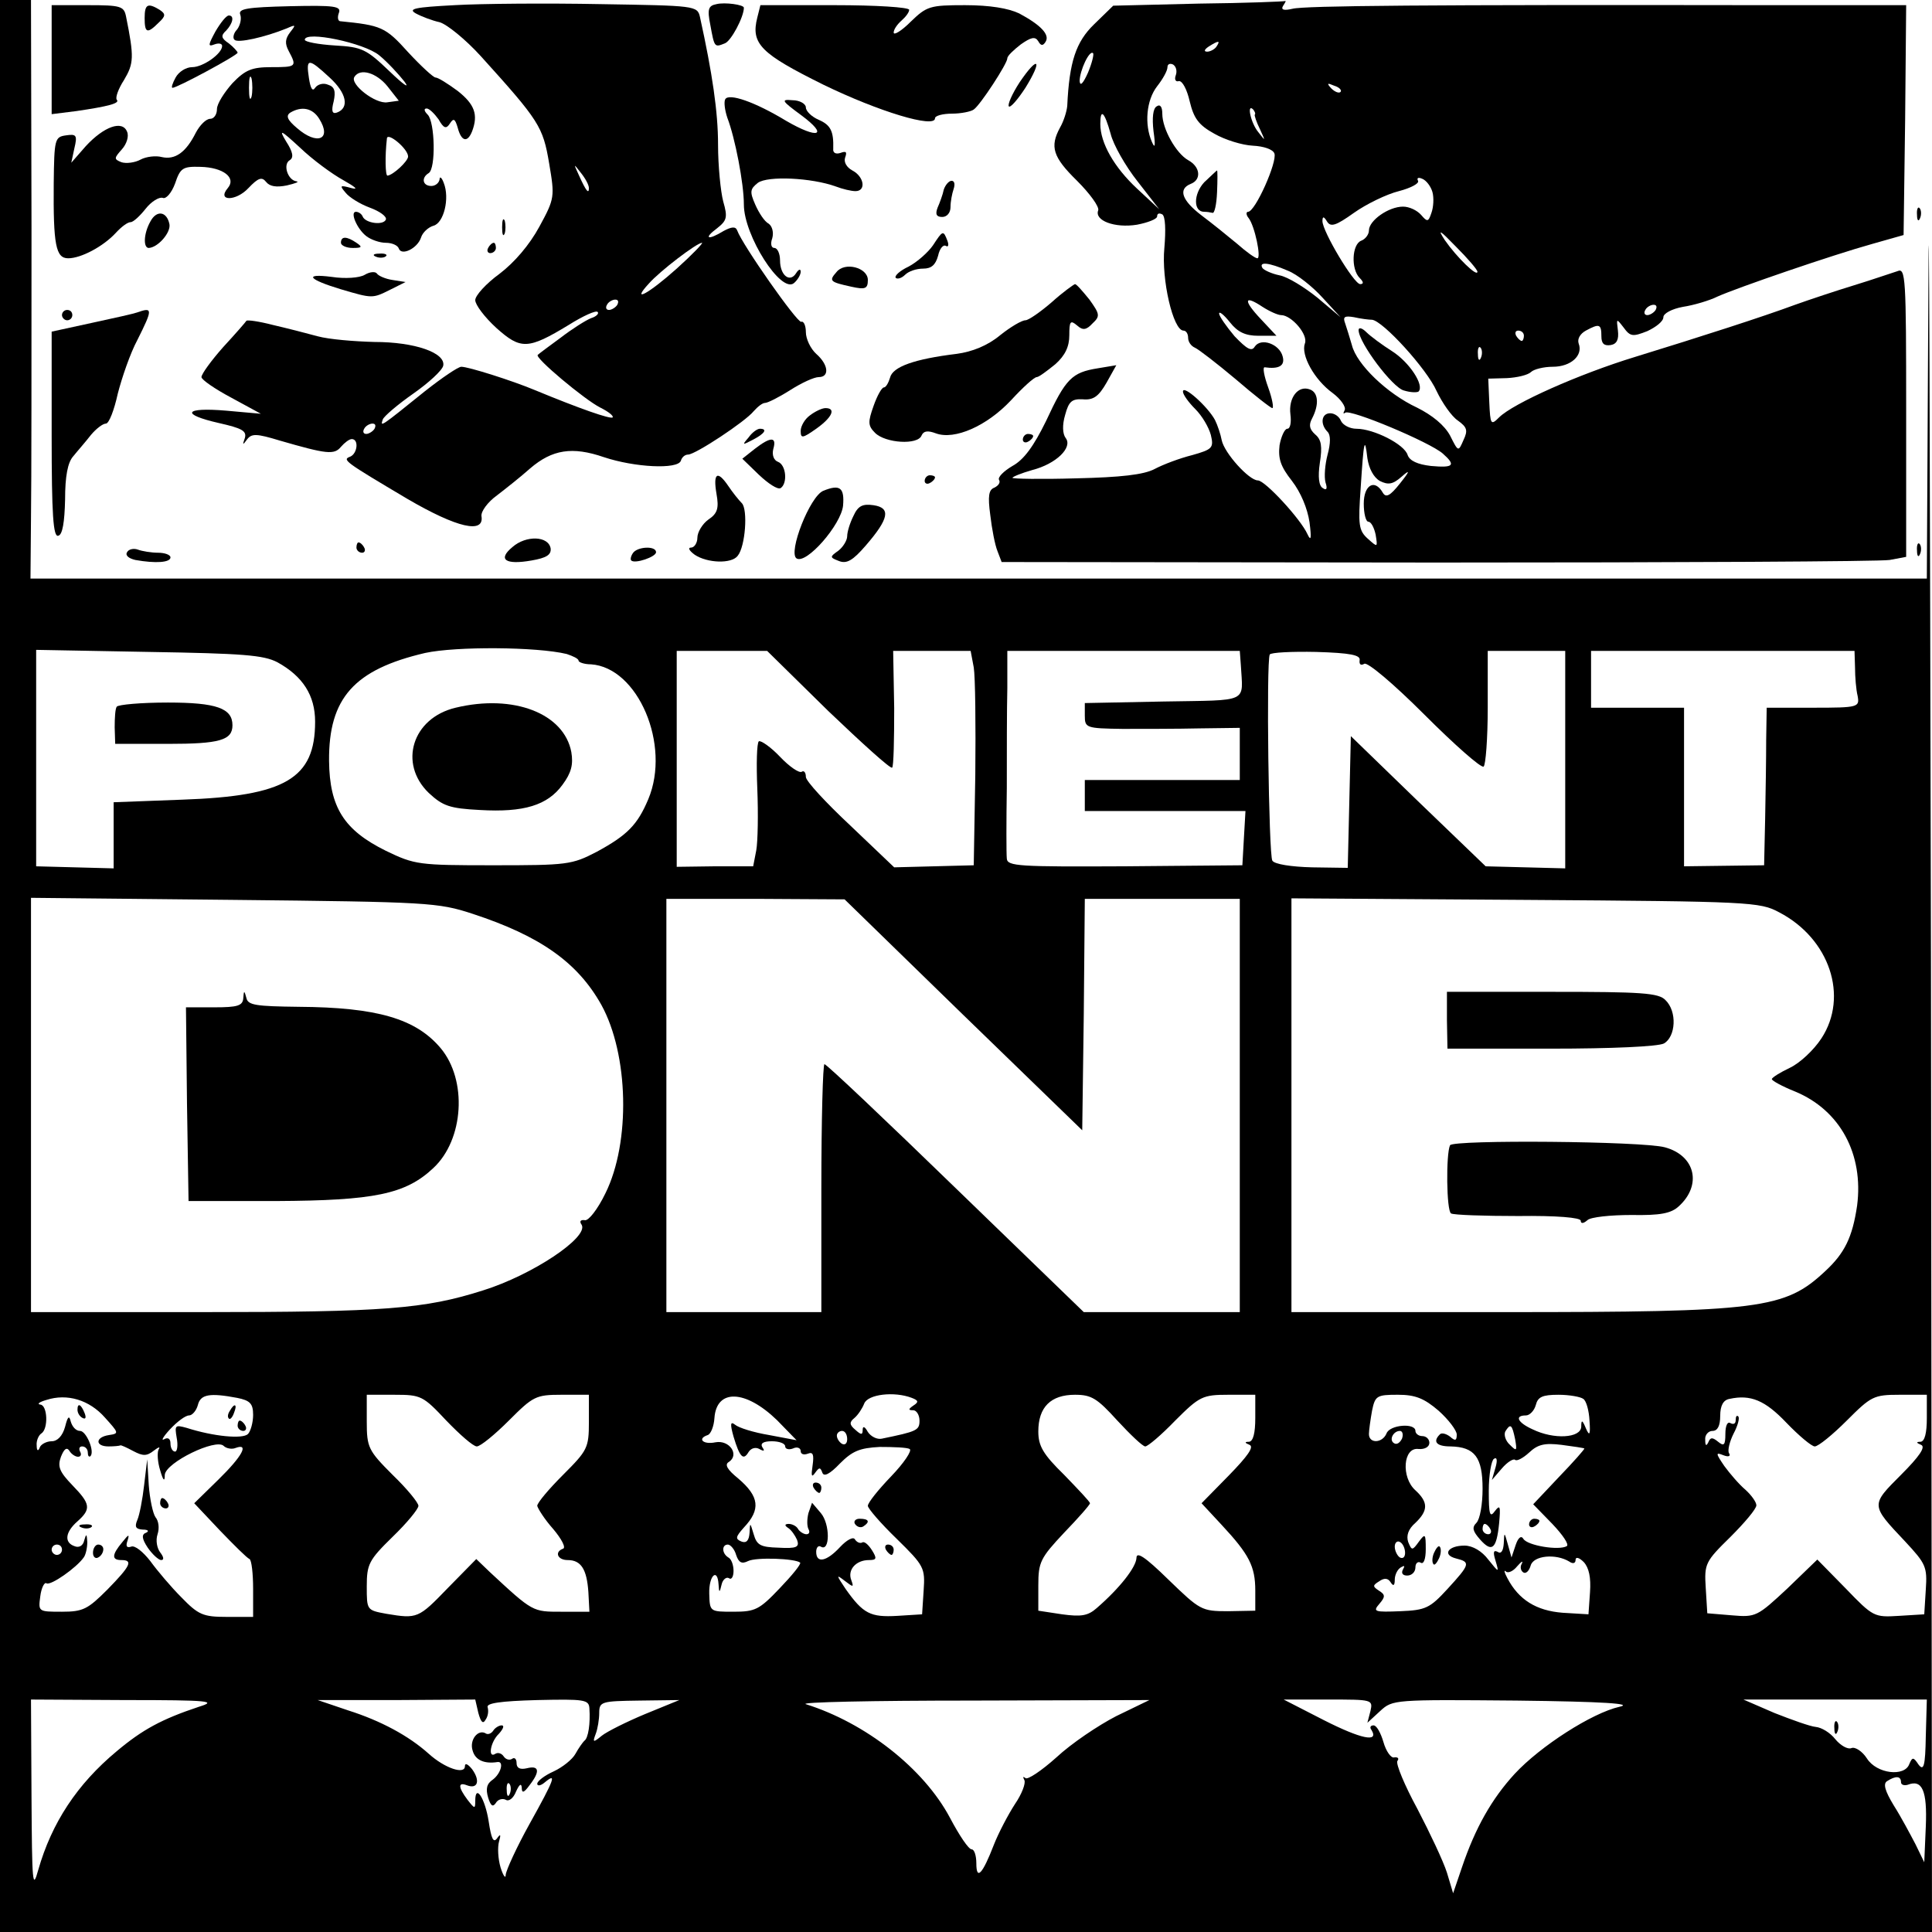 <?xml version="1.0" standalone="no"?>
<!DOCTYPE svg PUBLIC "-//W3C//DTD SVG 20010904//EN"
 "http://www.w3.org/TR/2001/REC-SVG-20010904/DTD/svg10.dtd">
<svg version="1.0" xmlns="http://www.w3.org/2000/svg"
 width="374pt" height="374pt" viewBox="0 0 374 374"
 preserveAspectRatio="xMidYMid meet">
<g transform="translate(0,374) scale(0.1,-0.1)"
fill="#000000" stroke="none">
<path d="M0 1870 l0 -1870 1870 0 1870 0 -2 1873 c-2 1029 -4 1619 -5 1309
l-3 -562 -1836 0 -1835 0 1 118 c1 64 1 316 1 560 l-1 442 -30 0 -30 0 0
-1870z m1097 604 c12 -4 23 -9 23 -13 0 -3 11 -7 24 -7 91 -6 155 -156 111
-261 -21 -50 -41 -70 -100 -102 -48 -25 -57 -26 -200 -26 -145 0 -152 1 -208
28 -81 40 -109 84 -110 174 -1 122 49 177 186 209 60 13 216 12 274 -2z m-560
-16 c49 -27 73 -64 73 -115 0 -110 -57 -144 -257 -151 l-133 -5 0 -64 0 -64
-75 2 -75 2 0 209 0 210 218 -4 c182 -3 222 -6 249 -20z m1066 -94 c66 -63
121 -113 124 -110 3 2 4 55 4 115 l-2 111 75 0 75 0 6 -32 c3 -18 4 -112 3
-208 l-3 -175 -77 -2 -77 -2 -85 81 c-47 44 -86 86 -86 94 0 9 -4 13 -8 10 -5
-3 -24 10 -42 29 -18 19 -37 32 -41 30 -4 -3 -5 -44 -3 -92 2 -49 1 -102 -2
-119 l-6 -31 -74 0 -74 -1 0 209 0 209 88 0 87 0 118 -116z m799 89 c4 -75 19
-68 -150 -71 l-152 -3 0 -24 c0 -24 2 -25 73 -26 39 0 107 0 150 1 l77 1 0
-50 0 -51 -150 0 -150 0 0 -30 0 -30 156 0 155 0 -3 -52 -3 -53 -227 -2 c-206
-1 -228 0 -229 15 -1 10 -1 71 0 137 0 66 0 153 1 193 l0 72 225 0 225 0 2
-27z m230 9 c-1 -8 2 -11 9 -7 6 4 56 -38 116 -98 59 -59 110 -104 115 -101 4
3 8 54 8 115 l0 109 75 0 75 0 0 -210 0 -211 -77 2 -77 2 -131 126 -130 126
-3 -128 -3 -127 -69 1 c-40 1 -73 6 -77 13 -7 11 -12 385 -5 399 2 4 43 6 90
5 66 -2 86 -6 84 -16z m959 -14 c0 -18 2 -43 5 -55 4 -22 2 -23 -86 -23 l-90
0 -1 -62 c0 -35 -1 -103 -2 -153 l-2 -90 -77 -1 -78 -1 0 153 0 154 -90 0 -90
0 0 55 0 55 255 0 255 0 1 -32z m-2676 -477 c131 -43 203 -94 249 -176 53 -96
57 -266 8 -365 -15 -31 -33 -54 -40 -52 -8 1 -11 -2 -6 -9 14 -24 -95 -97
-191 -127 -113 -36 -192 -42 -542 -42 l-333 0 0 401 0 401 393 -4 c376 -4 395
-5 462 -27z m950 -196 l230 -223 3 224 2 224 150 0 150 0 0 -400 0 -400 -151
0 -151 0 -248 240 c-136 132 -250 240 -254 240 -3 0 -6 -108 -6 -240 l0 -240
-150 0 -150 0 0 400 0 400 173 0 172 -1 230 -224z m1579 199 c98 -51 135 -163
82 -244 -15 -23 -42 -48 -61 -57 -19 -9 -35 -19 -35 -22 0 -3 20 -14 45 -24
87 -36 133 -121 120 -221 -9 -61 -24 -92 -62 -127 -78 -73 -125 -79 -620 -79
l-413 0 0 400 0 401 453 -3 c435 -3 454 -4 491 -24z m-3241 -978 c27 -30 28
-31 8 -34 -27 -4 -27 -22 -1 -22 11 0 21 1 23 2 1 1 12 -4 25 -11 19 -10 26
-10 40 1 9 7 13 8 9 2 -3 -6 -2 -24 3 -40 6 -21 9 -23 9 -9 2 24 99 71 114 56
5 -5 16 -7 23 -4 27 10 13 -16 -33 -61 l-47 -46 50 -53 c27 -28 52 -53 57 -55
4 -2 7 -28 7 -58 l0 -54 -51 0 c-46 0 -55 4 -88 38 -20 20 -47 52 -60 70 -14
18 -30 31 -37 28 -9 -3 -11 1 -7 12 4 13 2 12 -10 -3 -21 -25 -21 -35 -2 -35
23 0 18 -11 -27 -57 -38 -38 -47 -43 -88 -43 -46 0 -46 0 -42 30 2 16 8 28 12
25 8 -5 58 30 72 50 4 5 7 19 7 30 -1 16 -2 17 -6 3 -2 -10 -10 -15 -19 -11
-20 7 -18 27 6 48 27 24 25 34 -10 70 -25 26 -29 36 -22 55 6 15 11 19 16 12
4 -7 12 -12 17 -12 6 0 7 5 4 10 -3 6 -1 10 4 10 6 0 11 -5 11 -12 0 -6 2 -9
5 -7 9 9 -8 49 -20 49 -8 0 -15 8 -18 18 -3 13 -6 10 -11 -10 -5 -18 -15 -28
-26 -28 -10 0 -21 -6 -23 -12 -3 -8 -6 -7 -6 4 -1 9 4 20 9 23 14 9 12 55 -2
56 -7 1 -2 5 12 9 40 13 83 0 113 -34z m256 38 c25 -5 31 -11 31 -33 0 -15 -5
-32 -10 -37 -10 -10 -66 -5 -119 12 -22 6 -23 5 -19 -19 3 -15 1 -27 -3 -27
-5 0 -9 7 -9 16 0 9 -5 12 -12 8 -7 -4 -2 5 11 19 14 15 30 27 37 27 6 0 14 9
17 20 5 21 23 24 76 14z m405 -44 c26 -27 52 -50 59 -50 7 0 35 23 62 50 47
47 52 50 102 50 l53 0 0 -53 c0 -50 -3 -55 -50 -102 -27 -27 -50 -54 -50 -60
1 -5 14 -26 31 -45 16 -19 25 -36 19 -38 -17 -6 -11 -22 9 -22 26 0 37 -18 40
-62 l2 -38 -54 0 c-56 0 -55 -1 -139 77 l-26 25 -55 -56 c-57 -59 -59 -60
-119 -50 -38 7 -38 7 -38 53 0 43 4 51 50 96 28 27 50 54 50 60 0 6 -22 33
-50 60 -47 47 -50 53 -50 103 l0 52 54 0 c51 0 55 -2 100 -50z m640 1 l38 -39
-53 10 c-30 5 -59 14 -66 20 -9 7 -10 2 -3 -23 12 -40 19 -47 29 -30 5 8 14
10 21 6 9 -5 11 -4 6 3 -5 8 2 12 18 12 14 0 26 -4 26 -10 0 -5 7 -7 15 -4 8
4 15 1 15 -5 0 -6 6 -8 14 -5 10 4 12 -2 9 -23 -3 -20 -2 -24 5 -14 8 11 10
11 14 0 3 -8 14 -3 34 18 24 24 38 30 77 32 27 0 53 -1 58 -4 5 -3 -11 -27
-36 -53 -25 -26 -45 -51 -45 -57 0 -5 25 -34 56 -64 53 -52 55 -56 52 -100
l-3 -46 -48 -3 c-52 -3 -66 4 -100 52 -18 27 -19 29 -2 16 17 -13 18 -13 13 1
-8 20 9 39 34 39 15 0 16 3 6 19 -7 11 -15 18 -19 15 -4 -2 -10 0 -14 6 -3 6
-16 -1 -29 -15 -26 -28 -46 -32 -46 -9 0 8 4 13 9 10 18 -11 18 44 0 65 l-17
20 -7 -20 c-3 -12 -3 -25 0 -31 3 -5 2 -10 -4 -10 -5 0 -13 5 -16 10 -3 6 -12
10 -18 10 -8 0 -9 -3 -1 -8 6 -4 13 -14 17 -23 5 -14 -1 -17 -36 -15 -35 1
-42 5 -48 26 -7 23 -7 24 -8 3 -1 -15 -6 -21 -16 -17 -12 5 -11 9 5 27 33 35
30 60 -11 95 -21 17 -27 27 -18 32 21 14 1 43 -26 38 -24 -5 -36 7 -15 14 6 2
12 17 13 33 4 57 60 55 121 -4z m261 43 c13 -5 14 -8 3 -15 -10 -7 -10 -9 0
-9 6 0 12 -9 12 -20 0 -19 -5 -21 -73 -35 -9 -2 -21 4 -27 13 -6 11 -10 12
-10 4 0 -10 -3 -10 -14 0 -12 10 -12 15 -2 23 7 6 15 18 19 28 7 18 58 24 92
11z m398 -44 c25 -27 49 -50 54 -50 5 0 31 22 58 50 47 47 53 50 103 50 l52 0
0 -45 c0 -29 -4 -45 -12 -46 -9 0 -9 -2 1 -6 9 -4 -4 -22 -40 -59 l-53 -54 39
-42 c53 -57 65 -80 65 -127 l0 -39 -53 -1 c-51 0 -54 2 -115 61 -46 45 -62 55
-62 42 -1 -18 -32 -58 -77 -97 -17 -15 -30 -17 -67 -12 l-46 7 0 49 c0 45 4
53 50 102 27 28 50 54 50 57 0 3 -23 27 -50 55 -41 40 -50 56 -50 84 0 47 24
71 71 71 32 0 43 -7 82 -50z m622 19 c19 -17 35 -38 35 -46 0 -12 -3 -13 -13
-4 -8 6 -17 8 -20 4 -14 -14 -6 -23 21 -23 47 -1 62 -21 62 -82 0 -30 -5 -59
-12 -66 -9 -9 -7 -16 7 -32 23 -26 32 -19 37 31 3 33 2 37 -8 24 -10 -14 -12
-7 -12 39 0 31 5 59 10 62 6 4 7 -3 3 -17 l-7 -24 19 22 c11 13 23 20 26 17 3
-3 15 3 27 14 17 16 30 19 63 15 23 -3 43 -6 44 -7 1 -1 -21 -26 -49 -55 l-50
-53 37 -38 c20 -21 33 -40 28 -43 -15 -9 -76 1 -84 14 -4 7 -10 3 -15 -12 l-8
-24 -7 25 c-7 25 -7 25 -8 2 -1 -14 -5 -21 -12 -16 -8 4 -9 -1 -4 -17 7 -24 7
-24 -14 2 -12 16 -30 27 -46 27 -32 0 -44 -18 -16 -25 28 -7 27 -11 -17 -59
-34 -37 -42 -41 -91 -43 -50 -2 -54 -1 -41 14 12 14 12 18 -1 26 -12 8 -12 10
1 18 10 7 17 6 22 -2 5 -8 8 -7 8 5 0 9 5 20 12 24 7 4 8 3 4 -4 -4 -7 -1 -12
8 -12 9 0 16 7 16 16 0 8 5 12 10 9 6 -4 10 7 10 26 0 30 -1 31 -13 15 -13
-18 -14 -18 -21 -1 -4 12 0 25 14 37 25 24 25 40 0 63 -28 25 -24 84 6 80 12
-1 21 4 21 12 0 7 -6 13 -14 13 -7 0 -13 5 -13 10 0 16 -50 12 -56 -5 -8 -19
-34 -20 -34 -1 0 7 3 28 6 45 6 29 9 31 50 31 34 0 51 -7 79 -31z m280 23 c6
-4 11 -23 12 -42 2 -28 0 -31 -7 -15 -7 17 -9 17 -9 3 -1 -22 -53 -25 -94 -5
-29 13 -36 27 -13 27 7 0 16 9 19 20 4 16 13 20 44 20 21 0 43 -4 48 -8z m393
-46 c24 -25 49 -46 55 -46 7 0 35 23 62 50 47 47 52 50 102 50 l53 0 0 -45 c0
-29 -4 -45 -12 -46 -9 0 -9 -2 1 -6 9 -4 -3 -22 -39 -58 -59 -59 -59 -58 8
-129 40 -43 43 -49 40 -93 l-3 -48 -49 -3 c-48 -3 -50 -2 -103 53 l-55 56 -58
-56 c-58 -54 -61 -56 -107 -52 l-48 4 -3 49 c-3 47 -1 51 48 99 27 27 50 54
50 61 0 6 -9 19 -21 30 -12 10 -30 31 -41 46 -17 25 -17 27 -2 21 10 -4 15 -2
11 4 -3 5 1 22 9 38 8 15 12 30 9 33 -3 3 -5 0 -5 -7 0 -7 -4 -9 -10 -6 -6 4
-10 -5 -10 -21 0 -22 -3 -24 -14 -15 -11 9 -15 9 -19 -1 -4 -8 -6 -7 -6 5 -1
9 6 17 14 17 10 0 15 10 15 29 0 20 6 31 18 33 41 9 69 -3 110 -46z m-525 -32
c4 -23 3 -24 -10 -11 -9 8 -12 20 -9 26 10 16 13 14 19 -15z m-1293 0 c0 -8
-4 -12 -10 -9 -5 3 -10 10 -10 16 0 5 5 9 10 9 6 0 10 -7 10 -16z m1074 1 c-4
-8 -10 -12 -15 -9 -11 6 -2 24 11 24 5 0 7 -7 4 -15z m171 -175 c3 -5 1 -10
-4 -10 -6 0 -11 5 -11 10 0 6 2 10 4 10 3 0 8 -4 11 -10z m-165 -46 c0 -8 -4
-12 -10 -9 -5 3 -10 13 -10 21 0 8 5 12 10 9 6 -3 10 -13 10 -21z m-2600 6 c0
-5 -4 -10 -10 -10 -5 0 -10 5 -10 10 0 6 5 10 10 10 6 0 10 -4 10 -10z m1305
-10 c5 -15 11 -18 23 -12 16 8 92 5 101 -3 2 -3 -16 -25 -40 -50 -39 -41 -47
-45 -89 -45 -46 0 -46 0 -47 35 -1 35 16 51 18 18 1 -17 2 -17 6 0 2 9 9 15
14 12 5 -4 9 3 9 14 0 11 -4 23 -10 26 -13 8 -13 25 -1 25 5 0 13 -9 16 -20z
m1613 -13 c7 -5 12 -3 12 3 0 7 7 5 16 -4 10 -11 14 -30 12 -58 l-3 -43 -50 3
c-51 4 -85 25 -107 67 -6 11 -7 17 -3 13 4 -4 14 0 22 10 8 9 12 12 9 5 -4 -6
-2 -14 3 -17 5 -3 11 3 14 13 5 20 49 24 75 8z m-2653 -281 c-72 -24 -109 -44
-159 -86 -77 -64 -126 -139 -152 -230 -11 -40 -12 -26 -13 143 l-1 187 183 -1
c164 0 178 -2 142 -13z m541 -12 c5 -18 9 -22 14 -13 5 7 6 17 4 24 -3 8 24
12 96 14 91 2 100 1 101 -16 2 -29 -2 -58 -10 -63 -3 -3 -11 -14 -17 -25 -6
-11 -25 -26 -42 -34 -18 -8 -32 -19 -32 -24 0 -5 7 -4 15 3 23 19 19 7 -30
-81 -25 -45 -45 -89 -46 -98 0 -9 -5 -2 -10 14 -5 17 -6 39 -3 50 4 14 3 16
-4 6 -7 -9 -11 0 -16 33 -7 45 -26 74 -26 40 0 -16 -1 -16 -15 2 -18 24 -19
35 -1 28 21 -8 26 9 10 31 -8 10 -14 13 -14 6 0 -17 -39 -4 -70 24 -39 35 -93
64 -156 84 l-59 20 152 0 153 1 6 -26z m323 -2 c-36 -15 -74 -34 -84 -42 -17
-14 -18 -13 -12 3 4 10 7 29 7 41 0 22 4 23 78 24 l77 1 -66 -27z m912 -4
c-35 -18 -87 -53 -116 -80 -29 -26 -56 -44 -60 -40 -5 4 -5 2 -2 -4 3 -6 -5
-27 -18 -46 -13 -20 -32 -56 -41 -79 -22 -57 -34 -70 -34 -36 0 15 -4 27 -9
27 -6 0 -24 27 -42 61 -51 96 -164 184 -279 220 -14 4 130 7 320 7 l345 1 -64
-31z m492 10 l-6 -23 25 23 c24 22 27 22 264 20 170 -2 227 -6 199 -12 -53
-12 -153 -76 -203 -130 -44 -48 -76 -104 -102 -181 l-17 -50 -12 40 c-7 22
-33 77 -57 123 -25 46 -42 87 -39 93 4 5 1 8 -6 7 -6 -2 -16 12 -21 30 -5 17
-13 32 -19 32 -6 0 -8 -4 -4 -9 15 -25 -21 -17 -92 19 l-78 40 87 0 c84 0 86
0 81 -22z m1075 -49 c-1 -58 -4 -68 -14 -55 -10 15 -12 15 -18 1 -9 -25 -63
-19 -82 11 -9 14 -23 23 -30 20 -7 -3 -21 5 -31 17 -10 13 -27 23 -38 24 -11
1 -47 14 -80 27 l-60 26 178 0 177 0 -2 -71z m-48 -89 c0 -5 6 -7 13 -5 28 11
38 -11 35 -81 l-3 -69 -17 35 c-10 19 -28 53 -42 75 -17 28 -21 42 -13 47 17
11 27 10 27 -2z"/>
<path d="M882 2370 c-84 -20 -111 -108 -52 -165 27 -25 40 -30 99 -33 85 -5
131 9 160 49 17 23 21 39 17 63 -14 75 -112 113 -224 86z"/>
<path d="M226 2372 c-3 -4 -4 -22 -4 -40 l1 -32 102 0 c100 0 125 7 125 36 0
33 -31 44 -125 44 -52 0 -96 -4 -99 -8z"/>
<path d="M471 1808 c-1 -15 -11 -18 -56 -18 l-55 0 2 -187 3 -188 170 0 c189
1 250 13 304 64 59 55 66 170 14 232 -48 57 -123 79 -275 80 -82 1 -98 3 -101
17 -4 15 -5 15 -6 0z"/>
<path d="M2801 1765 l1 -55 200 0 c118 0 207 4 219 10 23 13 26 62 3 84 -13
14 -47 16 -219 16 l-204 0 0 -55z"/>
<path d="M2807 1523 c-8 -17 -7 -127 2 -132 5 -3 64 -5 130 -5 74 1 121 -3
121 -9 0 -6 5 -6 13 1 6 6 45 10 85 10 56 -1 77 3 92 17 45 41 32 98 -27 114
-43 12 -410 15 -416 4z"/>
<path d="M150 1011 c0 -6 4 -13 10 -16 6 -3 7 1 4 9 -7 18 -14 21 -14 7z"/>
<path d="M279 865 c-3 -27 -9 -58 -13 -67 -6 -14 -3 -18 10 -19 11 0 13 -3 7
-6 -9 -3 -9 -11 3 -29 9 -13 21 -24 26 -24 6 0 5 6 -2 15 -6 8 -9 23 -5 35 4
12 2 26 -4 33 -5 7 -11 35 -13 62 l-3 50 -6 -50z"/>
<path d="M310 830 c0 -5 5 -10 11 -10 5 0 7 5 4 10 -3 6 -8 10 -11 10 -2 0 -4
-4 -4 -10z"/>
<path d="M158 783 c7 -3 16 -2 19 1 4 3 -2 6 -13 5 -11 0 -14 -3 -6 -6z"/>
<path d="M180 734 c0 -8 5 -12 10 -9 6 3 10 10 10 16 0 5 -4 9 -10 9 -5 0 -10
-7 -10 -16z"/>
<path d="M445 1009 c-4 -6 -5 -12 -2 -15 2 -3 7 2 10 11 7 17 1 20 -8 4z"/>
<path d="M460 980 c0 -5 5 -10 11 -10 5 0 7 5 4 10 -3 6 -8 10 -11 10 -2 0 -4
-4 -4 -10z"/>
<path d="M1575 860 c3 -5 8 -10 11 -10 2 0 4 5 4 10 0 6 -5 10 -11 10 -5 0 -7
-4 -4 -10z"/>
<path d="M1655 790 c4 -6 11 -8 16 -5 14 9 11 15 -7 15 -8 0 -12 -5 -9 -10z"/>
<path d="M1715 740 c3 -5 8 -10 11 -10 2 0 4 5 4 10 0 6 -5 10 -11 10 -5 0 -7
-4 -4 -10z"/>
<path d="M2960 789 c0 -5 5 -7 10 -4 6 3 10 8 10 11 0 2 -4 4 -10 4 -5 0 -10
-5 -10 -11z"/>
<path d="M2776 734 c-4 -9 -4 -19 -1 -22 2 -3 7 3 11 12 4 9 4 19 1 22 -2 3
-7 -3 -11 -12z"/>
<path d="M955 390 c-4 -6 -10 -8 -14 -6 -15 10 -33 -12 -26 -33 5 -18 22 -26
48 -22 13 2 7 -22 -9 -34 -12 -8 -14 -18 -9 -35 5 -16 9 -19 15 -10 4 7 13 9
19 6 6 -4 15 3 20 16 6 13 10 17 11 8 0 -12 4 -11 15 4 21 27 19 39 -5 33 -13
-3 -20 0 -20 10 0 8 -4 12 -9 8 -5 -3 -12 -1 -16 5 -4 6 -11 8 -16 5 -15 -10
-10 23 7 39 8 9 11 16 5 16 -5 0 -13 -5 -16 -10z m32 -122 c-3 -8 -6 -5 -6 6
-1 11 2 17 5 13 3 -3 4 -12 1 -19z"/>
<path d="M3551 394 c0 -11 3 -14 6 -6 3 7 2 16 -1 19 -3 4 -6 -2 -5 -13z"/>
<path d="M880 3730 c-77 -4 -91 -7 -75 -16 11 -6 32 -14 46 -17 14 -4 50 -33
80 -66 113 -125 120 -136 132 -207 11 -65 11 -68 -19 -123 -19 -35 -48 -69
-77 -91 -26 -19 -47 -42 -47 -51 0 -9 18 -33 41 -54 47 -42 61 -42 140 6 27
17 53 29 56 25 3 -3 -3 -9 -13 -12 -10 -4 -37 -21 -59 -38 -22 -16 -42 -31
-44 -33 -7 -5 91 -87 121 -102 16 -8 26 -16 24 -19 -4 -4 -64 17 -151 53 -43
18 -128 45 -142 45 -6 0 -37 -21 -70 -47 -88 -71 -87 -70 -82 -55 2 6 29 29
59 50 30 21 56 45 58 54 5 25 -55 46 -133 46 -39 1 -88 5 -110 11 -22 6 -61
16 -87 22 -27 7 -49 10 -51 8 -1 -2 -21 -25 -45 -51 -23 -26 -42 -52 -42 -58
0 -5 26 -23 58 -40 l57 -31 -67 6 c-82 7 -89 -7 -14 -24 44 -10 54 -15 50 -29
-5 -14 -4 -14 4 -3 9 12 18 12 64 -2 90 -26 105 -28 118 -12 7 8 16 15 21 15
14 0 11 -28 -3 -34 -16 -6 -12 -9 111 -82 96 -56 149 -68 143 -33 -1 9 12 27
30 40 17 13 46 36 64 52 43 37 82 43 143 22 60 -20 143 -24 149 -7 2 7 8 12
14 12 14 0 111 64 127 84 8 9 17 16 22 16 5 0 27 11 49 25 22 14 46 25 55 25
21 0 19 24 -5 45 -11 10 -20 29 -20 42 0 12 -4 22 -9 20 -8 -2 -114 149 -124
177 -3 8 -11 7 -26 -1 -31 -19 -40 -15 -13 5 19 15 21 21 12 52 -5 19 -10 69
-10 110 0 63 -11 138 -35 247 -5 22 -9 22 -193 25 -103 2 -230 1 -282 -2z
m260 -354 c0 -12 -5 -7 -19 24 -11 24 -11 24 3 6 9 -11 16 -24 16 -30z m170
-156 c-56 -50 -89 -67 -54 -29 21 24 93 79 103 79 3 0 -19 -23 -49 -50z m-115
-70 c-3 -5 -11 -10 -16 -10 -6 0 -7 5 -4 10 3 6 11 10 16 10 6 0 7 -4 4 -10z
m-470 -240 c-3 -5 -11 -10 -16 -10 -6 0 -7 5 -4 10 3 6 11 10 16 10 6 0 7 -4
4 -10z"/>
<path d="M1387 3732 c-16 -3 -18 -10 -12 -40 8 -44 8 -44 28 -36 12 4 37 51
37 69 0 6 -37 11 -53 7z"/>
<path d="M2320 3733 l-165 -4 -37 -36 c-35 -34 -48 -72 -52 -158 -1 -11 -7
-30 -14 -42 -20 -37 -14 -57 33 -103 25 -25 43 -50 41 -57 -8 -20 32 -35 75
-28 21 4 39 11 39 16 0 6 4 7 10 4 6 -4 7 -30 4 -65 -6 -61 17 -160 37 -160 5
0 9 -6 9 -14 0 -8 6 -16 13 -19 7 -3 42 -30 79 -61 36 -31 68 -56 71 -56 3 0
0 18 -8 40 -8 22 -11 39 -7 39 28 -4 40 3 35 21 -6 24 -42 37 -54 19 -6 -10
-15 -5 -39 20 -16 19 -30 39 -30 44 0 5 9 -2 21 -17 15 -19 30 -26 55 -26 l35
0 -30 32 c-35 37 -33 48 3 24 14 -9 30 -16 36 -16 20 0 53 -38 46 -55 -8 -22
18 -70 54 -96 16 -12 26 -27 23 -33 -3 -6 -3 -8 1 -5 9 8 164 -57 189 -79 26
-23 21 -28 -23 -24 -26 3 -41 10 -45 21 -6 21 -66 51 -99 51 -13 0 -26 7 -30
15 -3 8 -12 15 -21 15 -17 0 -20 -21 -5 -36 6 -6 6 -22 0 -44 -5 -19 -7 -43
-4 -54 4 -12 2 -16 -5 -11 -8 4 -10 22 -6 49 5 32 3 45 -9 55 -11 10 -13 18
-6 31 14 27 12 50 -4 56 -23 9 -42 -16 -38 -48 2 -15 0 -28 -6 -28 -5 0 -12
-15 -15 -32 -3 -26 2 -41 24 -69 17 -22 30 -53 34 -80 4 -31 3 -38 -4 -23 -13
29 -82 104 -96 104 -17 0 -65 53 -70 78 -2 11 -8 29 -13 39 -14 26 -62 69 -62
55 0 -6 11 -21 24 -34 13 -13 26 -35 30 -50 6 -25 3 -28 -36 -39 -24 -6 -56
-18 -73 -27 -21 -11 -65 -16 -152 -18 -68 -2 -123 -1 -123 1 0 2 17 9 38 15
47 12 79 44 65 62 -6 8 -7 25 -1 45 7 26 13 31 34 30 21 -2 31 6 46 32 l19 34
-36 -6 c-50 -8 -62 -20 -100 -102 -24 -49 -43 -75 -65 -87 -17 -10 -29 -22
-26 -27 3 -5 -1 -11 -9 -15 -11 -4 -13 -16 -8 -53 3 -26 9 -58 14 -70 l8 -21
843 -1 c464 0 858 2 876 5 l32 6 0 280 c0 263 -1 280 -17 273 -10 -3 -47 -16
-83 -27 -36 -11 -87 -28 -115 -38 -62 -23 -180 -61 -310 -101 -108 -33 -236
-90 -263 -117 -16 -16 -17 -14 -19 29 l-2 46 36 1 c20 1 41 6 47 12 5 5 24 10
42 10 35 0 59 22 50 45 -3 9 3 19 14 25 26 14 30 13 30 -11 0 -14 5 -19 18
-17 12 2 16 11 14 28 -3 24 -3 24 11 6 13 -18 18 -18 46 -7 17 8 31 19 31 27
0 7 16 16 38 20 20 3 51 12 67 20 38 17 221 80 300 102 l60 17 3 223 2 222
-277 0 c-651 1 -888 -1 -911 -7 -17 -4 -23 -2 -18 6 4 6 6 10 4 9 -2 -1 -77
-4 -168 -5z m35 -83 c-3 -5 -12 -10 -18 -10 -7 0 -6 4 3 10 19 12 23 12 15 0z
m-249 -51 c-9 -20 -15 -27 -16 -16 0 20 19 61 26 54 2 -2 -2 -19 -10 -38z
m170 -5 c-3 -8 0 -13 6 -11 7 1 16 -17 21 -39 8 -33 17 -46 48 -63 21 -12 54
-22 74 -23 21 -1 39 -7 42 -15 6 -16 -37 -113 -51 -113 -4 0 -4 -6 1 -12 12
-15 25 -78 17 -78 -4 0 -21 12 -39 28 -18 15 -49 40 -69 55 -38 29 -46 51 -21
61 21 8 19 33 -5 46 -23 13 -50 60 -50 90 0 13 -4 19 -11 14 -7 -4 -9 -22 -6
-48 4 -28 3 -35 -3 -21 -15 34 -11 81 10 108 11 14 20 30 20 37 0 6 5 8 11 5
6 -4 8 -13 5 -21z m319 -32 c-3 -3 -11 0 -18 7 -9 10 -8 11 6 5 10 -3 15 -9
12 -12z m-166 -44 c-1 -1 3 -14 10 -28 11 -24 11 -24 -3 -6 -15 18 -23 57 -10
44 3 -4 5 -8 3 -10z m-279 -37 c5 -21 29 -63 52 -92 l42 -54 -43 40 c-44 41
-71 88 -71 125 0 31 8 24 20 -19z m623 -113 c3 -11 2 -29 -2 -40 -6 -18 -8
-18 -20 -4 -8 9 -23 16 -35 16 -28 0 -66 -27 -66 -46 0 -8 -7 -17 -15 -20 -18
-7 -20 -55 -3 -72 8 -8 8 -12 1 -12 -12 0 -73 102 -73 122 0 10 3 9 9 -1 7
-11 17 -8 52 17 24 17 63 36 87 42 23 6 40 15 37 20 -3 6 1 7 8 4 8 -3 17 -15
20 -26z m87 -154 c0 -11 -40 28 -63 61 -15 23 -10 20 21 -12 23 -23 42 -45 42
-49z m-367 2 c18 -7 48 -31 67 -52 l35 -38 -45 38 c-25 20 -57 40 -73 43 -15
3 -30 10 -33 14 -8 13 12 11 49 -5z m712 -76 c-3 -5 -11 -10 -16 -10 -6 0 -7
5 -4 10 3 6 11 10 16 10 6 0 7 -4 4 -10z m-549 -19 c21 -2 106 -95 125 -138
11 -23 29 -49 41 -57 18 -13 20 -19 11 -38 -10 -23 -10 -23 -26 9 -11 20 -34
39 -64 54 -58 27 -117 84 -126 121 -4 14 -10 33 -13 42 -5 13 -1 15 17 12 13
-3 29 -5 35 -5z m294 -31 c0 -5 -2 -10 -4 -10 -3 0 -8 5 -11 10 -3 6 -1 10 4
10 6 0 11 -4 11 -10z m-83 -42 c-3 -8 -6 -5 -6 6 -1 11 2 17 5 13 3 -3 4 -12
1 -19z m-196 -239 c16 -8 25 -7 42 8 17 15 17 12 -3 -13 -19 -24 -27 -28 -33
-18 -16 28 -37 15 -37 -21 0 -19 4 -35 9 -35 5 0 11 -11 14 -25 4 -25 4 -25
-15 -8 -18 16 -19 27 -14 98 6 94 8 101 13 58 3 -20 12 -37 24 -44z"/>
<path d="M2331 3387 c-21 -23 -21 -57 0 -57 5 0 12 -1 16 -2 4 -2 8 16 9 40 1
23 1 42 0 42 -1 0 -12 -11 -25 -23z"/>
<path d="M2630 3101 c0 -24 66 -112 88 -117 13 -4 25 -4 28 -2 12 12 -18 57
-51 78 -19 12 -42 29 -50 37 -8 8 -15 10 -15 4z"/>
<path d="M100 3624 l0 -105 48 6 c61 9 85 15 78 22 -3 4 3 21 14 38 19 32 20
44 4 123 -4 20 -10 22 -74 22 l-70 0 0 -106z"/>
<path d="M280 3705 c0 -29 5 -31 27 -9 14 13 14 17 2 25 -23 14 -29 11 -29
-16z"/>
<path d="M465 3712 c3 -8 0 -21 -6 -29 -7 -7 -9 -17 -5 -20 6 -7 59 5 101 22
18 8 18 7 7 -7 -10 -13 -11 -22 -3 -37 16 -30 15 -31 -34 -31 -37 0 -50 -5
-75 -31 -16 -18 -30 -40 -30 -50 0 -11 -6 -19 -13 -19 -8 0 -20 -12 -28 -27
-19 -38 -40 -53 -66 -47 -11 3 -30 1 -41 -5 -11 -6 -28 -8 -37 -5 -15 6 -14 8
1 25 9 10 14 25 10 34 -9 23 -45 10 -80 -28 l-28 -32 6 28 c6 25 4 28 -16 25
-22 -3 -23 -7 -24 -93 -1 -119 4 -145 28 -145 25 0 68 23 92 49 11 12 23 21
29 21 5 0 18 12 29 26 11 14 26 23 33 21 6 -3 17 9 24 28 10 30 15 33 49 32
44 -1 70 -21 53 -41 -22 -26 16 -26 40 0 19 20 26 22 34 12 7 -9 20 -11 40 -7
17 4 25 7 19 8 -17 2 -27 33 -13 41 8 5 6 16 -7 36 -15 25 -11 23 27 -12 24
-23 62 -51 84 -63 23 -13 30 -19 15 -15 -22 6 -23 5 -11 -9 7 -9 28 -22 47
-29 19 -7 33 -17 31 -23 -5 -12 -40 -7 -45 6 -2 5 -8 9 -13 9 -12 0 2 -33 20
-47 9 -7 26 -13 38 -13 12 0 23 -5 25 -11 5 -15 36 0 43 21 3 10 14 20 24 23
20 5 32 53 20 83 -4 11 -8 13 -8 7 -1 -7 -8 -13 -16 -13 -17 0 -20 16 -5 25
14 9 12 99 -2 113 -7 7 -8 12 -2 12 5 0 15 -10 23 -21 10 -18 15 -19 22 -8 7
11 10 9 15 -8 7 -27 19 -30 28 -7 12 32 5 52 -28 78 -19 14 -38 26 -43 26 -4
0 -28 22 -53 49 -44 49 -52 52 -132 60 -4 1 -5 8 -2 16 5 13 -8 15 -95 13 -83
-2 -100 -5 -96 -16z m269 -79 c16 -13 38 -37 49 -51 11 -15 -2 -6 -29 20 -45
43 -53 47 -106 50 -32 2 -58 7 -58 11 0 18 115 -6 144 -30z m-96 -43 c33 -30
39 -59 14 -68 -9 -3 -11 3 -6 22 4 19 2 28 -11 32 -9 4 -20 1 -25 -6 -5 -8 -9
-1 -12 19 -6 39 -1 39 40 1z m-151 -37 c-3 -10 -5 -2 -5 17 0 19 2 27 5 18 2
-10 2 -26 0 -35z m263 20 l22 -28 -22 -3 c-23 -4 -73 35 -64 49 11 18 43 8 64
-18z m-132 -63 c25 -40 -4 -52 -43 -18 -19 16 -22 24 -13 30 22 13 43 9 56
-12z m172 -73 c0 -9 -29 -36 -40 -37 -4 0 -5 37 -1 72 1 13 41 -20 41 -35z"/>
<path d="M1466 3706 c-13 -51 7 -70 128 -130 107 -52 216 -85 216 -65 0 5 15
9 33 9 17 0 37 4 42 8 13 9 65 89 65 99 0 5 12 16 26 27 20 14 28 16 34 6 5
-9 9 -9 14 -1 9 14 -10 33 -51 55 -21 10 -57 16 -105 16 -68 0 -74 -2 -105
-32 -18 -18 -33 -27 -33 -21 0 6 7 16 15 23 8 7 15 16 15 21 0 5 -65 9 -144 9
l-144 0 -6 -24z"/>
<path d="M417 3679 c-14 -26 -15 -30 -2 -25 8 3 15 2 15 -3 0 -15 -37 -41 -58
-41 -12 0 -26 -9 -32 -20 -6 -11 -9 -20 -6 -20 9 0 126 63 126 68 0 2 -8 11
-17 18 -15 10 -16 15 -5 25 13 14 16 29 5 29 -5 0 -16 -14 -26 -31z"/>
<path d="M1974 3581 c-15 -23 -24 -44 -21 -47 3 -3 17 13 32 36 34 55 25 64
-11 11z"/>
<path d="M1404 3548 c-3 -5 -1 -21 4 -36 15 -39 32 -127 32 -168 0 -60 72
-173 97 -152 7 6 13 16 13 22 0 6 -4 5 -9 -3 -12 -19 -31 -4 -31 25 0 13 -5
24 -11 24 -6 0 -8 8 -4 19 3 11 0 23 -7 28 -8 4 -19 21 -26 37 -11 25 -10 30
5 42 19 14 104 10 151 -7 13 -5 30 -9 38 -9 21 0 17 28 -6 40 -11 6 -17 16
-14 25 4 11 2 13 -9 9 -9 -3 -15 0 -14 8 1 34 -5 46 -28 56 -14 6 -25 17 -25
24 0 7 -12 14 -26 14 -23 2 -21 -1 17 -29 54 -40 33 -47 -29 -11 -61 37 -111
54 -118 42z"/>
<path d="M1827 3373 c-2 -10 -8 -26 -12 -35 -5 -13 -2 -18 9 -18 9 0 16 8 16
19 0 11 3 26 6 35 3 9 2 16 -4 16 -5 0 -12 -8 -15 -17z"/>
<path d="M3711 3324 c0 -11 3 -14 6 -6 3 7 2 16 -1 19 -3 4 -6 -2 -5 -13z"/>
<path d="M291 3311 c-13 -23 -14 -51 -3 -51 18 1 43 30 40 46 -5 25 -25 28
-37 5z"/>
<path d="M972 3300 c0 -14 2 -19 5 -12 2 6 2 18 0 25 -3 6 -5 1 -5 -13z"/>
<path d="M1806 3265 c-9 -13 -30 -32 -47 -41 -17 -8 -28 -18 -25 -22 4 -3 12
0 18 6 7 7 22 12 35 12 16 0 24 7 29 25 3 14 10 22 15 19 5 -3 6 2 3 10 -8 21
-9 20 -28 -9z"/>
<path d="M660 3270 c0 -5 10 -10 23 -10 18 0 19 2 7 10 -19 13 -30 13 -30 0z"/>
<path d="M945 3260 c-3 -5 -1 -10 4 -10 6 0 11 5 11 10 0 6 -2 10 -4 10 -3 0
-8 -4 -11 -10z"/>
<path d="M728 3243 c7 -3 16 -2 19 1 4 3 -2 6 -13 5 -11 0 -14 -3 -6 -6z"/>
<path d="M1619 3213 c-15 -17 -12 -19 29 -28 27 -6 32 -4 32 13 0 24 -45 36
-61 15z"/>
<path d="M706 3208 c-10 -6 -38 -8 -64 -4 -55 7 -45 -5 18 -24 61 -18 61 -18
95 -1 l30 15 -25 4 c-14 2 -27 8 -30 12 -3 5 -14 4 -24 -2z"/>
<path d="M2036 3155 c-22 -19 -45 -35 -51 -35 -7 0 -29 -13 -49 -29 -24 -20
-54 -32 -84 -36 -82 -10 -124 -25 -129 -46 -3 -10 -8 -19 -12 -19 -4 0 -13
-16 -20 -36 -11 -31 -11 -38 3 -52 20 -20 83 -24 90 -5 4 9 12 10 28 4 36 -13
98 14 145 64 23 25 45 45 50 45 4 0 20 12 36 25 19 17 27 34 27 56 0 27 2 30
15 19 11 -10 18 -9 30 4 15 14 14 18 -6 46 -13 16 -25 30 -28 30 -3 -1 -24
-16 -45 -35z"/>
<path d="M120 3130 c0 -5 5 -10 10 -10 6 0 10 5 10 10 0 6 -4 10 -10 10 -5 0
-10 -4 -10 -10z"/>
<path d="M265 3135 c-5 -2 -45 -11 -87 -20 l-78 -17 0 -200 c0 -155 3 -199 13
-195 8 2 12 26 13 70 0 45 5 72 16 84 8 10 24 28 34 41 10 12 23 22 29 22 6 0
16 26 23 58 8 31 24 78 38 104 30 60 30 64 -1 53z"/>
<path d="M1568 2936 c-10 -7 -18 -21 -18 -30 0 -15 3 -15 30 4 31 22 39 40 18
40 -7 0 -21 -7 -30 -14z"/>
<path d="M1449 2893 c-13 -15 -12 -15 9 -4 23 12 28 21 13 21 -5 0 -15 -7 -22
-17z"/>
<path d="M1980 2889 c0 -5 5 -7 10 -4 6 3 10 8 10 11 0 2 -4 4 -10 4 -5 0 -10
-5 -10 -11z"/>
<path d="M1461 2871 l-24 -19 32 -31 c18 -17 36 -29 42 -26 14 9 11 45 -5 51
-8 3 -12 13 -9 25 7 24 -5 24 -36 0z"/>
<path d="M1387 2784 c5 -28 2 -38 -16 -50 -11 -8 -21 -24 -21 -35 0 -10 -6
-19 -12 -19 -7 0 -4 -6 7 -14 24 -16 71 -18 83 -2 15 18 20 90 8 102 -6 6 -18
21 -26 33 -21 31 -30 26 -23 -15z"/>
<path d="M1790 2809 c0 -5 5 -7 10 -4 6 3 10 8 10 11 0 2 -4 4 -10 4 -5 0 -10
-5 -10 -11z"/>
<path d="M1594 2790 c-26 -10 -69 -120 -52 -131 19 -12 86 65 90 102 3 35 -6
42 -38 29z"/>
<path d="M1652 2741 c-7 -14 -12 -31 -12 -39 0 -8 -8 -21 -17 -28 -17 -12 -17
-13 1 -20 15 -6 27 1 52 30 45 52 49 73 15 78 -21 3 -30 -1 -39 -21z"/>
<path d="M992 2681 c-29 -24 -14 -35 37 -26 29 5 38 11 37 23 -4 25 -48 26
-74 3z"/>
<path d="M690 2680 c0 -5 5 -10 11 -10 5 0 7 5 4 10 -3 6 -8 10 -11 10 -2 0
-4 -4 -4 -10z"/>
<path d="M3711 2674 c0 -11 3 -14 6 -6 3 7 2 16 -1 19 -3 4 -6 -2 -5 -13z"/>
<path d="M246 2671 c-4 -6 3 -12 16 -15 39 -7 68 -5 68 5 0 5 -11 9 -24 9 -13
0 -31 3 -39 6 -8 3 -18 1 -21 -5z"/>
<path d="M1225 2669 c-4 -6 -5 -12 -3 -14 7 -7 48 7 48 16 0 13 -37 11 -45 -2z"/>
</g>
</svg>
